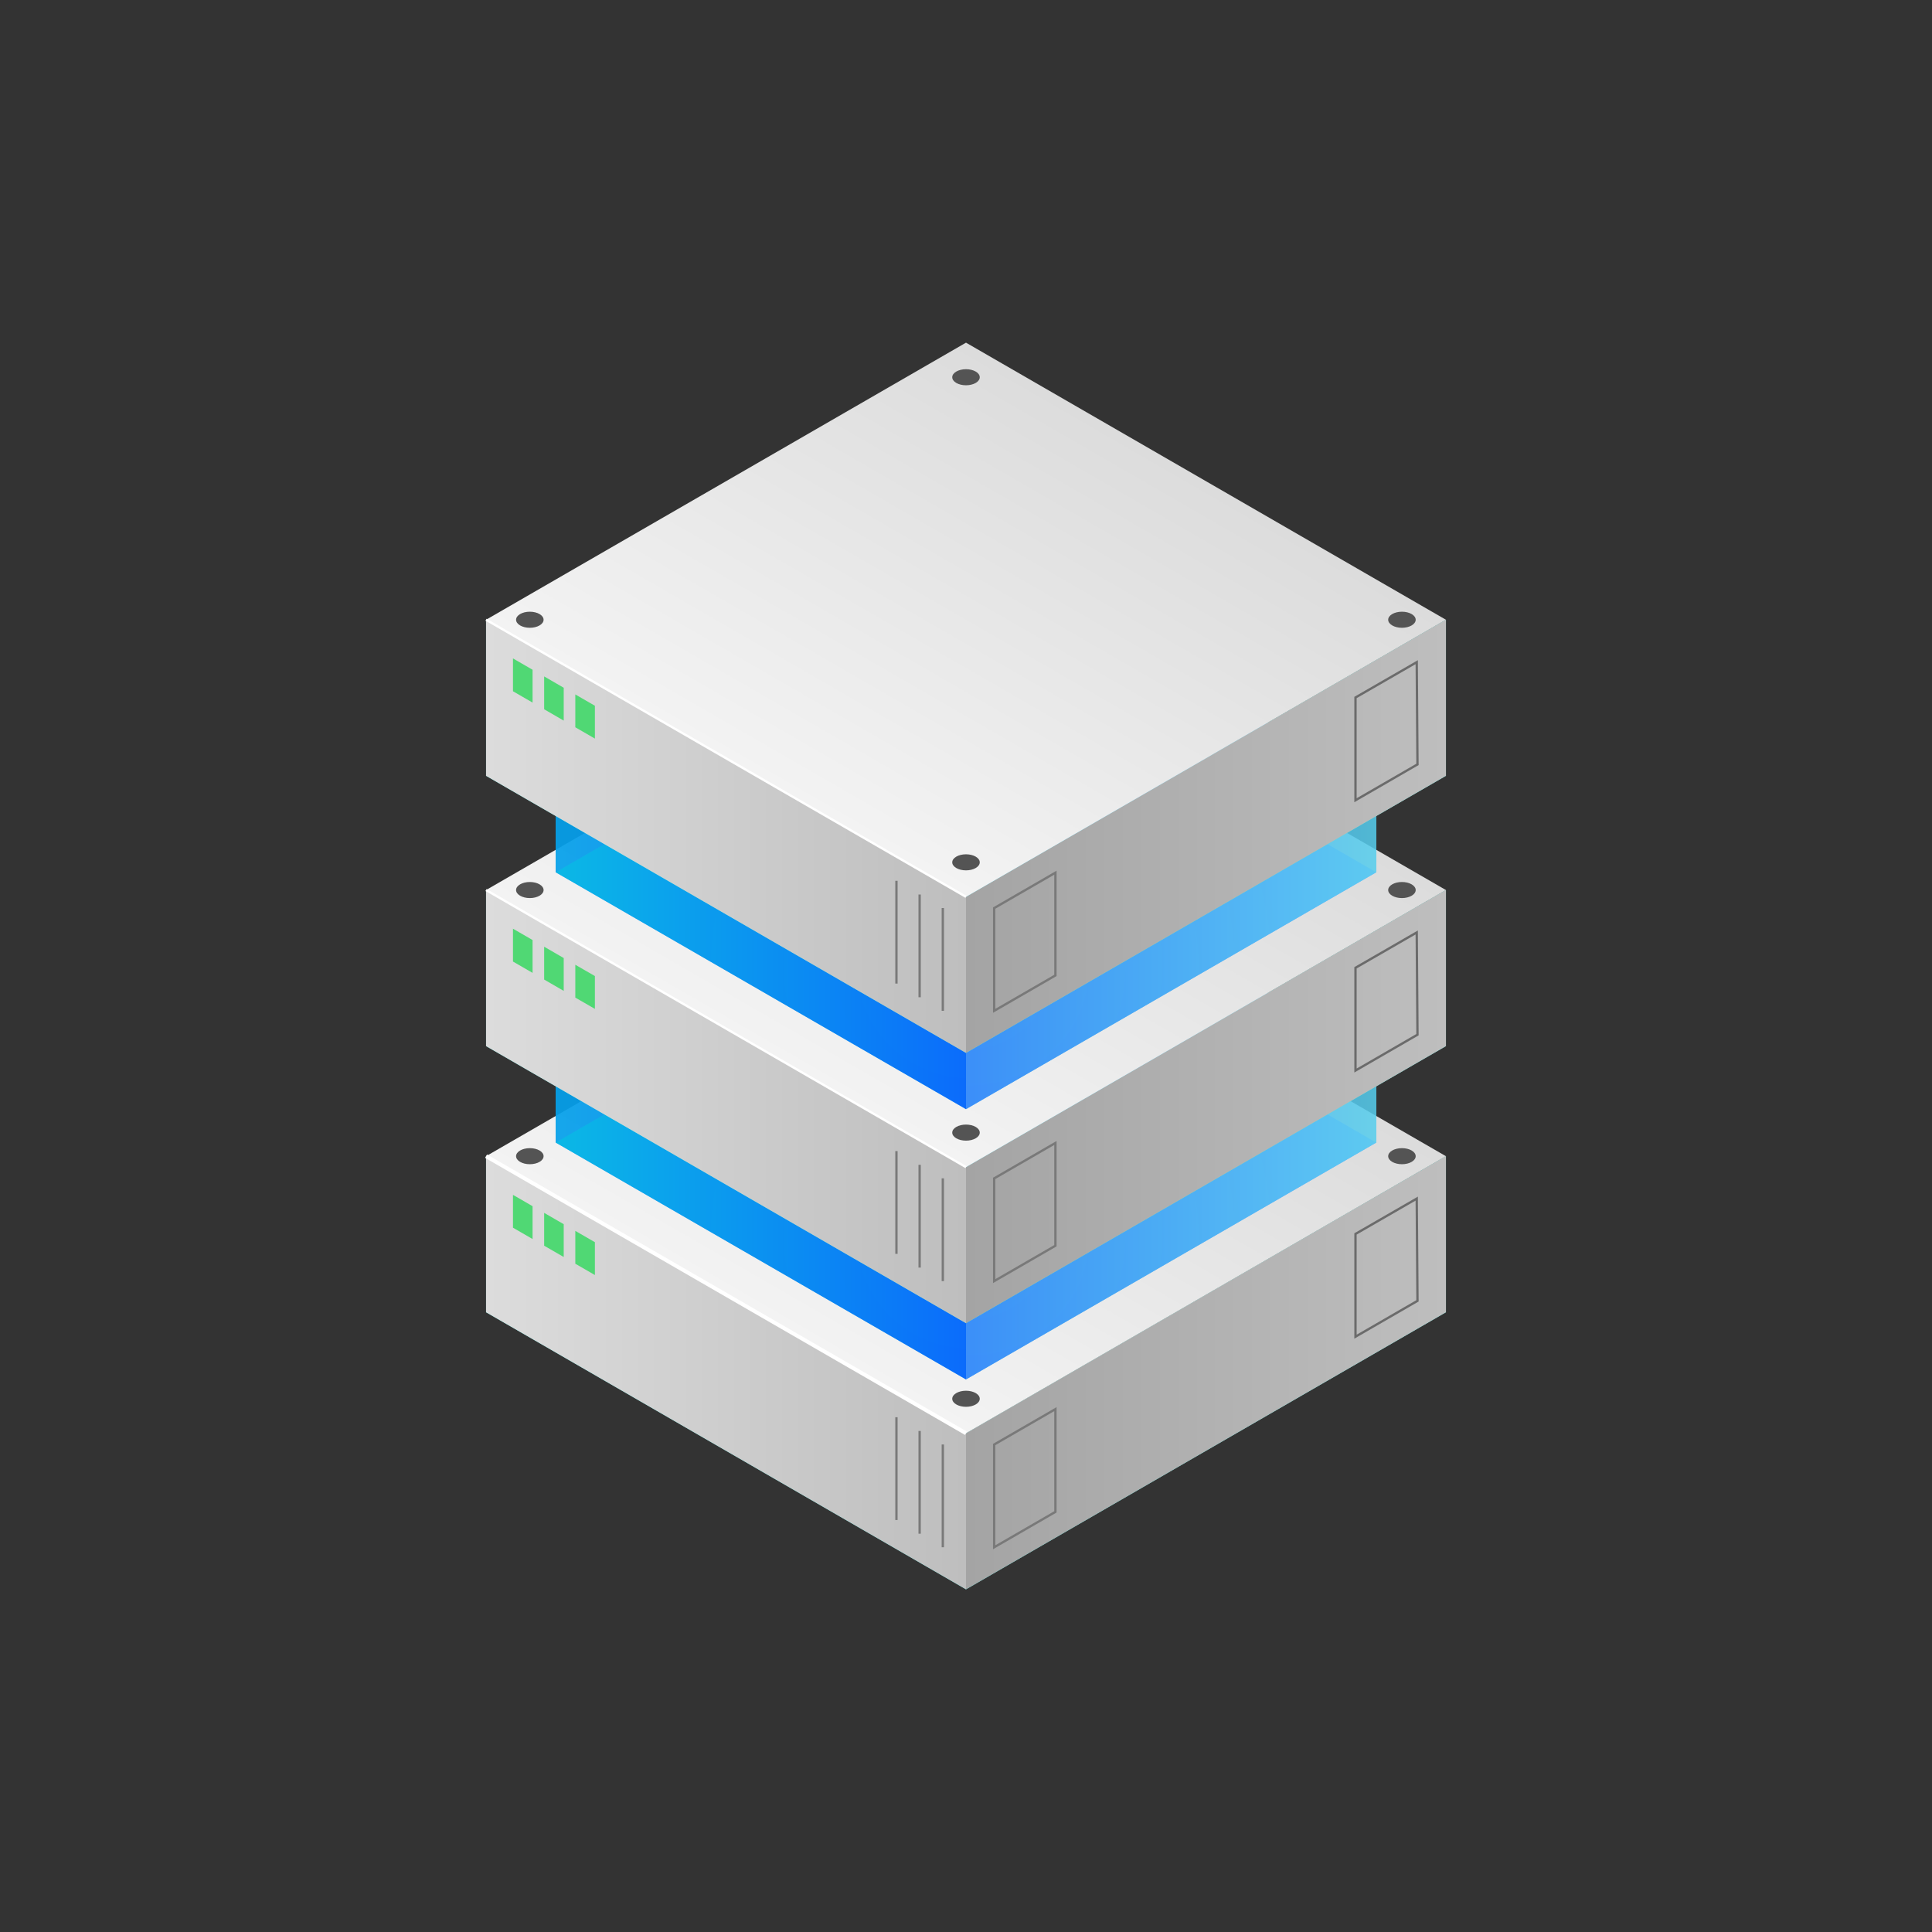 <svg id="Objects" xmlns="http://www.w3.org/2000/svg" xmlns:xlink="http://www.w3.org/1999/xlink" width="500" height="500" viewBox="0 0 500 500"><rect x="0" y="0" width="500" height="500" fill="#333333" stroke="none"/><defs><style>.cls-1{fill:#42e8e0;}.cls-2{fill:url(#linear-gradient);}.cls-3{fill:url(#linear-gradient-2);}.cls-4{fill:url(#linear-gradient-3);}.cls-16,.cls-20,.cls-5,.cls-7,.cls-9{fill:none;stroke-miterlimit:10;}.cls-20,.cls-5{stroke:#fff;}.cls-6{fill:#545454;}.cls-7{stroke:#797979;}.cls-20,.cls-7,.cls-9{stroke-width:0.6px;}.cls-8{fill:#50d874;}.cls-9{stroke:#6b6b6b;}.cls-10{fill:url(#New_Gradient_Swatch_3);}.cls-11,.cls-14,.cls-22,.cls-25{opacity:0.8;}.cls-11{fill:url(#New_Gradient_Swatch_3-2);}.cls-12,.cls-23{opacity:0.9;}.cls-12{fill:url(#linear-gradient-4);}.cls-13,.cls-15,.cls-24,.cls-26{opacity:0.3;}.cls-13{fill:url(#radial-gradient);}.cls-14{fill:url(#linear-gradient-5);}.cls-15{fill:url(#linear-gradient-6);}.cls-16{stroke:#e8e8e8;stroke-width:0.51px;}.cls-17{fill:url(#linear-gradient-7);}.cls-18{fill:url(#linear-gradient-8);}.cls-19{fill:url(#linear-gradient-9);}.cls-21{fill:url(#New_Gradient_Swatch_3-3);}.cls-22{fill:url(#New_Gradient_Swatch_3-4);}.cls-23{fill:url(#linear-gradient-10);}.cls-24{fill:url(#radial-gradient-2);}.cls-25{fill:url(#linear-gradient-11);}.cls-26{fill:url(#linear-gradient-12);}.cls-27{fill:url(#linear-gradient-13);}.cls-28{fill:url(#linear-gradient-14);}.cls-29{fill:url(#linear-gradient-15);}</style><linearGradient id="linear-gradient" x1="125.79" y1="355.27" x2="250" y2="355.27" gradientUnits="userSpaceOnUse"><stop offset="0" stop-color="#dcdcdc"/><stop offset="1" stop-color="#bebebe"/></linearGradient><linearGradient id="linear-gradient-2" x1="250" y1="355.27" x2="374.21" y2="355.27" gradientUnits="userSpaceOnUse"><stop offset="0" stop-color="#a4a4a4"/><stop offset="1" stop-color="#bebebe"/></linearGradient><linearGradient id="linear-gradient-3" x1="218.95" y1="353" x2="281.05" y2="245.44" gradientUnits="userSpaceOnUse"><stop offset="0" stop-color="#f3f3f3"/><stop offset="1" stop-color="#dcdcdc"/></linearGradient><radialGradient id="New_Gradient_Swatch_3" cx="250.84" cy="319.79" r="84.76" gradientUnits="userSpaceOnUse"><stop offset="0" stop-color="#69d6d4"/><stop offset="1" stop-color="#74a9ff"/></radialGradient><radialGradient id="New_Gradient_Swatch_3-2" cx="249.71" cy="366.51" r="101.94" xlink:href="#New_Gradient_Swatch_3"/><linearGradient id="linear-gradient-4" x1="143.8" y1="315.07" x2="250" y2="315.07" gradientUnits="userSpaceOnUse"><stop offset="0" stop-color="#00bae3"/><stop offset="1" stop-color="#0062ff"/></linearGradient><radialGradient id="radial-gradient" cx="303.1" cy="253.76" r="47.84" gradientUnits="userSpaceOnUse"><stop offset="0" stop-color="#69d6d4"/><stop offset="0.03" stop-color="#4a86be"/><stop offset="1" stop-color="#4795e3"/></radialGradient><linearGradient id="linear-gradient-5" x1="250" y1="315.07" x2="356.2" y2="315.07" gradientUnits="userSpaceOnUse"><stop offset="0" stop-color="#2f81fe"/><stop offset="1" stop-color="#58d2ed"/></linearGradient><linearGradient id="linear-gradient-6" x1="145.19" y1="282.49" x2="245.92" y2="226.53" gradientUnits="userSpaceOnUse"><stop offset="0" stop-color="#106efb"/><stop offset="1" stop-color="#005bcc"/></linearGradient><linearGradient id="linear-gradient-7" x1="125.79" y1="286.39" x2="250" y2="286.39" xlink:href="#linear-gradient"/><linearGradient id="linear-gradient-8" x1="250" y1="286.39" x2="374.21" y2="286.39" xlink:href="#linear-gradient-2"/><linearGradient id="linear-gradient-9" x1="218.95" y1="284.12" x2="281.05" y2="176.56" xlink:href="#linear-gradient-3"/><radialGradient id="New_Gradient_Swatch_3-3" cx="250.84" cy="249.84" r="84.76" xlink:href="#New_Gradient_Swatch_3"/><radialGradient id="New_Gradient_Swatch_3-4" cx="249.71" cy="296.56" r="101.94" xlink:href="#New_Gradient_Swatch_3"/><linearGradient id="linear-gradient-10" x1="143.8" y1="245.12" x2="250" y2="245.12" xlink:href="#linear-gradient-4"/><radialGradient id="radial-gradient-2" cx="303.1" cy="183.81" r="47.84" xlink:href="#radial-gradient"/><linearGradient id="linear-gradient-11" x1="250" y1="245.12" x2="356.2" y2="245.12" xlink:href="#linear-gradient-5"/><linearGradient id="linear-gradient-12" x1="145.19" y1="212.54" x2="245.92" y2="156.58" xlink:href="#linear-gradient-6"/><linearGradient id="linear-gradient-13" x1="125.79" y1="216.44" x2="250" y2="216.44" xlink:href="#linear-gradient"/><linearGradient id="linear-gradient-14" x1="250" y1="216.44" x2="374.21" y2="216.44" xlink:href="#linear-gradient-2"/><linearGradient id="linear-gradient-15" x1="218.95" y1="214.17" x2="281.05" y2="106.61" xlink:href="#linear-gradient-3"/></defs><polygon class="cls-1" points="250 370.93 125.79 299.22 125.79 339.61 250 411.32 374.21 339.61 374.21 299.22 250 370.93"/><polygon class="cls-2" points="250 411.32 125.79 339.61 125.79 299.22 250 370.93 250 411.32"/><polygon class="cls-3" points="374.21 339.61 250 411.32 250 370.93 374.21 299.22 374.21 339.61"/><polygon class="cls-4" points="250 370.93 125.79 299.22 250 227.51 374.2 299.22 250 370.93"/><line class="cls-5" x1="125.79" y1="299.22" x2="250" y2="370.93"/><ellipse class="cls-6" cx="250" cy="362" rx="3.56" ry="2.08"/><ellipse class="cls-6" cx="250" cy="236.46" rx="3.56" ry="2.08"/><ellipse class="cls-6" cx="137.12" cy="299.22" rx="3.56" ry="2.08"/><ellipse class="cls-6" cx="362.82" cy="299.22" rx="3.56" ry="2.08"/><polygon class="cls-7" points="273.14 391.27 257.29 400.43 257.29 373.84 273.14 364.68 273.14 391.27"/><polygon class="cls-8" points="132.76 317.73 137.83 320.66 137.83 312.16 132.76 309.23 132.76 317.73"/><polygon class="cls-8" points="140.83 322.39 145.89 325.31 145.89 316.82 140.83 313.89 140.83 322.39"/><polygon class="cls-8" points="148.89 327.05 153.96 329.98 153.96 321.48 148.89 318.55 148.89 327.05"/><line class="cls-7" x1="232" y1="366.78" x2="232" y2="393.38"/><line class="cls-7" x1="238" y1="370.33" x2="238" y2="396.92"/><line class="cls-7" x1="244" y1="373.83" x2="244" y2="400.43"/><polygon class="cls-9" points="366.84 336.66 350.8 345.93 350.8 319.34 366.65 310.2 366.84 336.66"/><polygon class="cls-10" points="250 357 143.8 295.69 250 234.38 356.19 295.69 250 357"/><polygon class="cls-11" points="250 334.46 143.8 273.15 250 211.84 356.19 273.15 250 334.46"/><polygon class="cls-12" points="250 357 143.8 295.69 143.8 273.15 250 334.46 250 357"/><polygon class="cls-13" points="356.19 295.69 250 234.38 250 211.84 356.19 273.15 356.19 295.69"/><polygon class="cls-14" points="356.2 295.69 250 357 250 334.46 356.2 273.15 356.2 295.69"/><polygon class="cls-15" points="250 234.38 143.8 295.69 143.8 273.15 250 211.84 250 234.38"/><line class="cls-16" x1="143.8" y1="273.15" x2="250" y2="334.46"/><polygon class="cls-1" points="250 302.05 125.79 230.34 125.79 270.73 250 342.44 374.21 270.73 374.21 230.34 250 302.05"/><polygon class="cls-17" points="250 342.44 125.79 270.73 125.79 230.34 250 302.05 250 342.44"/><polygon class="cls-18" points="374.21 270.73 250 342.44 250 302.05 374.21 230.34 374.21 270.73"/><polygon class="cls-19" points="250 302.05 125.79 230.34 250 158.63 374.2 230.34 250 302.05"/><line class="cls-20" x1="125.79" y1="230.34" x2="250" y2="302.05"/><ellipse class="cls-6" cx="250" cy="293.12" rx="3.56" ry="2.08"/><ellipse class="cls-6" cx="250" cy="167.58" rx="3.56" ry="2.08"/><ellipse class="cls-6" cx="137.12" cy="230.34" rx="3.56" ry="2.08"/><ellipse class="cls-6" cx="362.82" cy="230.34" rx="3.56" ry="2.08"/><polygon class="cls-7" points="273.14 322.39 257.29 331.55 257.29 304.96 273.14 295.8 273.14 322.39"/><polygon class="cls-8" points="132.76 248.85 137.83 251.78 137.83 243.28 132.76 240.35 132.76 248.85"/><polygon class="cls-8" points="140.83 253.51 145.89 256.44 145.89 247.94 140.83 245.01 140.83 253.51"/><polygon class="cls-8" points="148.89 258.18 153.96 261.1 153.96 252.6 148.89 249.68 148.89 258.18"/><line class="cls-7" x1="232" y1="297.9" x2="232" y2="324.5"/><line class="cls-7" x1="238" y1="301.45" x2="238" y2="328.05"/><line class="cls-7" x1="244" y1="304.95" x2="244" y2="331.55"/><polygon class="cls-9" points="366.84 267.78 350.8 277.05 350.8 250.46 366.65 241.32 366.84 267.78"/><polygon class="cls-21" points="250 287.05 143.8 225.74 250 164.43 356.19 225.74 250 287.05"/><polygon class="cls-22" points="250 264.51 143.8 203.2 250 141.89 356.19 203.2 250 264.51"/><polygon class="cls-23" points="250 287.05 143.8 225.74 143.8 203.2 250 264.51 250 287.05"/><polygon class="cls-24" points="356.19 225.74 250 164.43 250 141.89 356.19 203.2 356.19 225.74"/><polygon class="cls-25" points="356.2 225.74 250 287.05 250 264.51 356.2 203.2 356.2 225.74"/><polygon class="cls-26" points="250 164.43 143.8 225.74 143.8 203.2 250 141.89 250 164.43"/><line class="cls-16" x1="143.8" y1="203.2" x2="250" y2="264.51"/><polygon class="cls-1" points="250 232.1 125.79 160.39 125.79 200.78 250 272.49 374.21 200.78 374.21 160.39 250 232.1"/><polygon class="cls-27" points="250 272.49 125.79 200.78 125.79 160.39 250 232.1 250 272.49"/><polygon class="cls-28" points="374.21 200.78 250 272.49 250 232.1 374.21 160.39 374.21 200.78"/><polygon class="cls-29" points="250 232.1 125.79 160.39 250 88.68 374.2 160.39 250 232.1"/><line class="cls-20" x1="125.79" y1="160.39" x2="250" y2="232.1"/><ellipse class="cls-6" cx="250" cy="223.17" rx="3.56" ry="2.08"/><ellipse class="cls-6" cx="250" cy="97.63" rx="3.56" ry="2.08"/><ellipse class="cls-6" cx="137.12" cy="160.39" rx="3.56" ry="2.08"/><ellipse class="cls-6" cx="362.82" cy="160.39" rx="3.56" ry="2.08"/><polygon class="cls-7" points="273.14 252.44 257.29 261.6 257.29 235.01 273.14 225.85 273.14 252.44"/><polygon class="cls-8" points="132.76 178.9 137.83 181.83 137.83 173.33 132.76 170.4 132.76 178.9"/><polygon class="cls-8" points="140.83 183.56 145.89 186.49 145.89 177.99 140.83 175.06 140.83 183.56"/><polygon class="cls-8" points="148.89 188.22 153.96 191.15 153.96 182.65 148.89 179.72 148.89 188.22"/><line class="cls-7" x1="232" y1="227.95" x2="232" y2="254.55"/><line class="cls-7" x1="238" y1="231.5" x2="238" y2="258.09"/><line class="cls-7" x1="244" y1="235" x2="244" y2="261.6"/><polygon class="cls-9" points="366.84 197.83 350.8 207.1 350.8 180.51 366.65 171.37 366.84 197.83"/></svg>